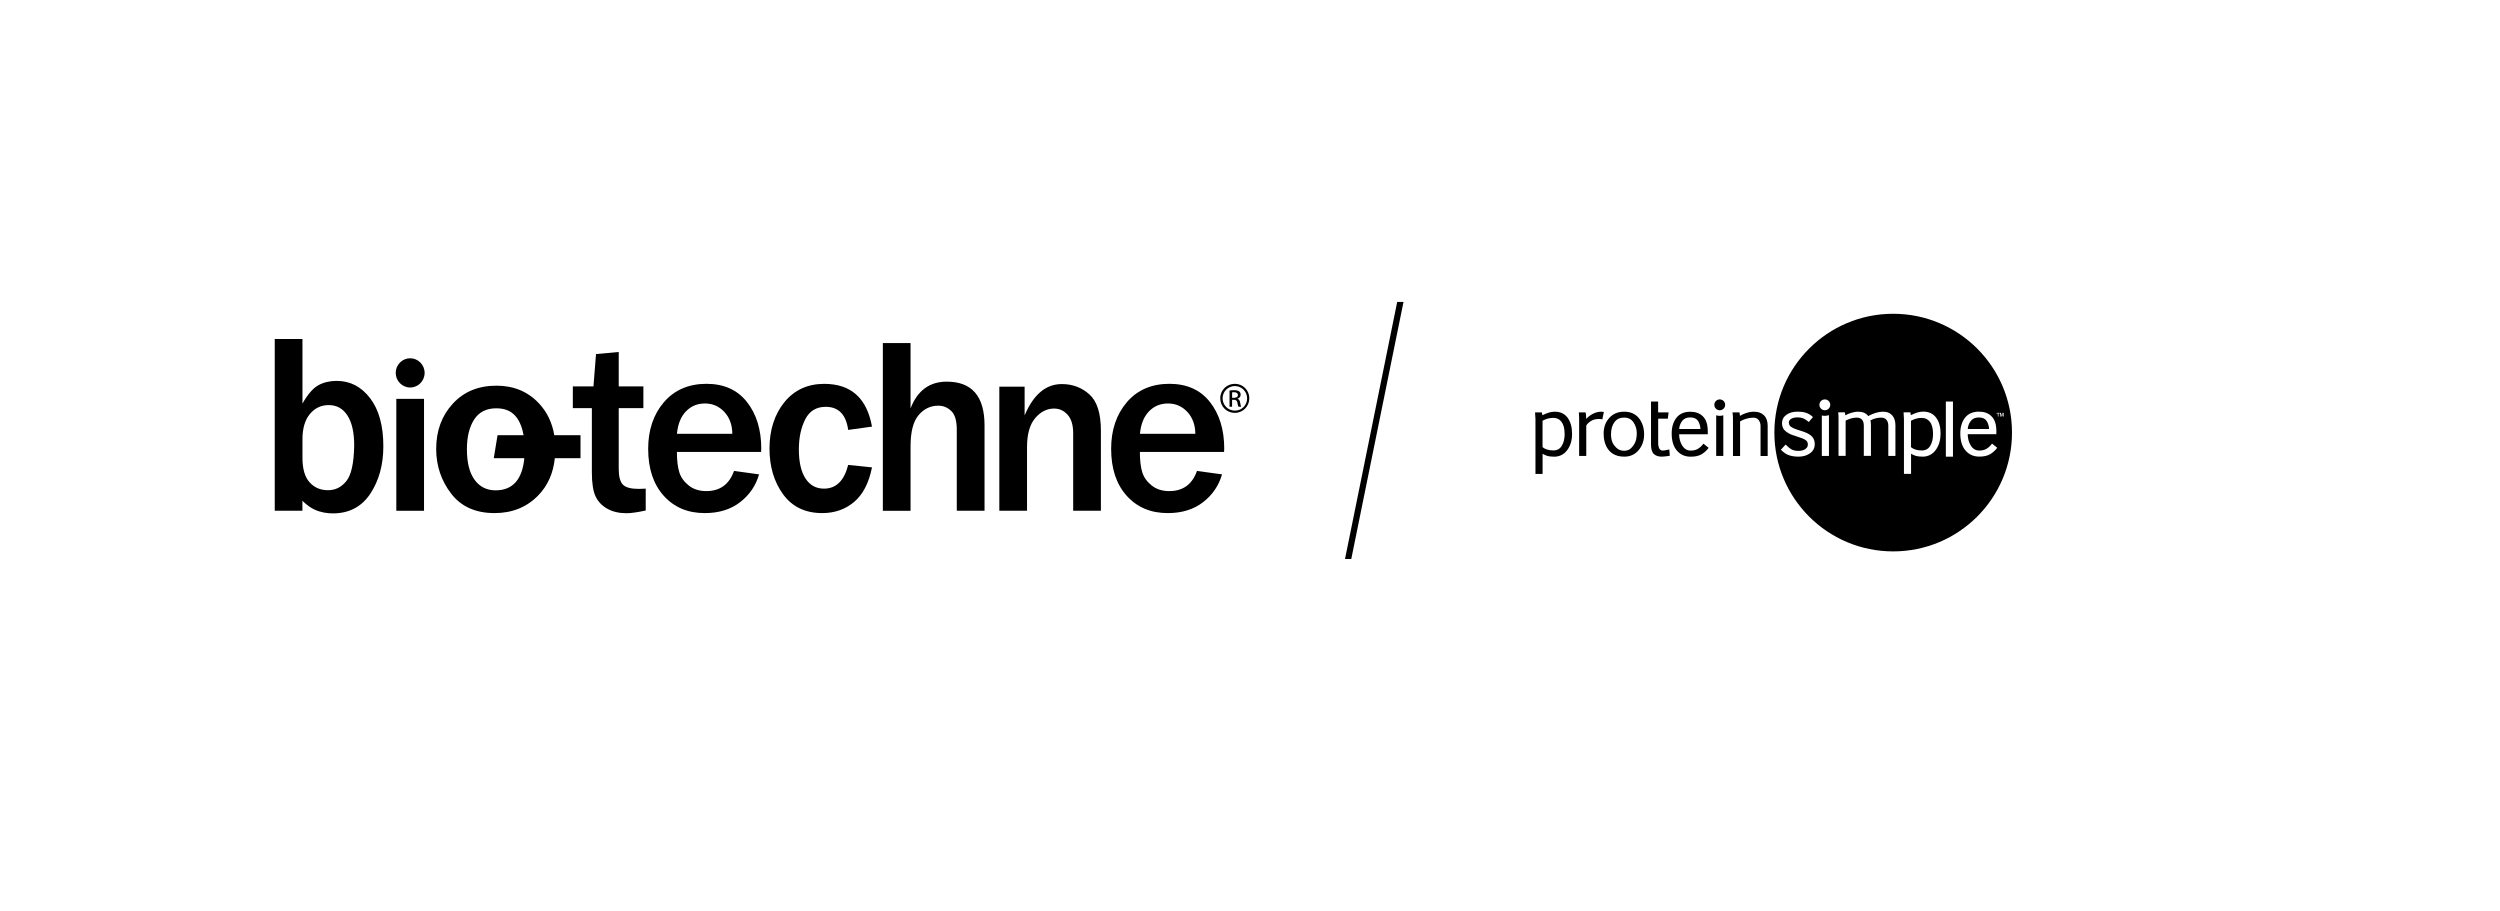 <?xml version="1.0" encoding="UTF-8"?>
<svg id="logos" xmlns="http://www.w3.org/2000/svg" xmlns:xlink="http://www.w3.org/1999/xlink" viewBox="0 0 590 215">
  <defs>
    <style>
      .cls-1 {
        clip-path: url(#clippath);
      }

      .cls-2 {
        stroke-width: 0px;
      }
    </style>
    <clipPath id="clippath">
      <polygon class="cls-2" points="318.9 131.93 317.42 131.93 329.74 71.25 331.23 71.25 318.9 131.93"/>
    </clipPath>
  </defs>
  <g>
    <g>
      <path class="cls-2" d="M71.37,120.54h-6.53v-40.54h6.54v15.25c1.24-2.19,2.49-3.63,3.73-4.32,1.24-.69,2.69-1.04,4.36-1.04,3.17,0,5.8,1.37,7.88,4.09,2.08,2.73,3.12,6.51,3.12,11.34,0,4.37-1.03,8.1-3.08,11.2-2.05,3.09-5,4.64-8.84,4.64-1.28,0-2.83-.21-4.32-.9-1.69-.79-2.86-2.09-2.86-2.09v2.38ZM71.38,108.04c0,2.61.56,4.54,1.68,5.78,1.12,1.25,2.57,1.87,4.34,1.87s3.17-.72,4.33-2.14c1.17-1.43,1.79-4.24,1.86-8.41,0-3.06-.52-5.41-1.58-7.06-1.05-1.65-2.53-2.48-4.44-2.48-1.8,0-3.28.71-4.44,2.11-1.17,1.41-1.75,3.4-1.75,5.97v4.35Z"/>
      <path class="cls-2" d="M137,102.7h-6.19c-.5-2.97-1.71-5.48-3.65-7.54-2.61-2.76-5.94-4.14-9.99-4.14-4.28,0-7.71,1.42-10.32,4.26-2.6,2.84-3.91,6.39-3.91,10.66,0,3.96,1.18,7.48,3.53,10.55,2.36,3.07,5.77,4.6,10.25,4.6,4.15,0,7.58-1.38,10.29-4.16,2.26-2.31,3.56-5.25,3.93-8.8h6.06v-5.43ZM116.96,115.72c-2.1,0-3.75-.83-4.96-2.49-1.21-1.66-1.81-4.06-1.81-7.21,0-2.91.57-5.25,1.71-7.02,1.14-1.76,2.89-2.64,5.24-2.64s3.96.85,5.06,2.56c.66,1.03,1.1,2.3,1.36,3.78h-6.14l-.89,5.43h7.21c-.49,5.06-2.75,7.59-6.79,7.59Z"/>
      <path class="cls-2" d="M152.39,115.32v5.16c-1.95.42-3.46.64-4.53.64-1.76,0-3.27-.35-4.53-1.06-1.26-.7-2.18-1.67-2.77-2.9-.58-1.23-.88-3.12-.88-5.67v-15.17h-4.49v-5.13h4.87l.6-7.63,5.36-.49v8.12h5.82v5.13h-5.82v14.3c0,1.84.33,3.09.99,3.76.66.67,1.91,1,3.74,1,.51,0,1.06-.02,1.63-.06Z"/>
      <path class="cls-2" d="M200.17,109.72l5.62.58c-.73,3.67-2.13,6.39-4.21,8.15-2.08,1.76-4.6,2.64-7.54,2.64-3.99,0-7.07-1.48-9.22-4.42-2.15-2.95-3.22-6.56-3.22-10.83s1.17-8.05,3.52-10.93c2.35-2.88,5.49-4.32,9.4-4.32,6.31,0,10.06,3.37,11.27,10.09l-5.62.78c-.5-3.63-2.27-5.45-5.3-5.45-2.22,0-3.83.98-4.83,2.94-1,1.96-1.51,4.34-1.51,7.12,0,2.96.52,5.24,1.56,6.84,1.04,1.61,2.5,2.41,4.37,2.41,2.87,0,4.77-1.87,5.71-5.6Z"/>
      <path class="cls-2" d="M232.34,120.54h-6.54v-19.17c0-2.07-.43-3.53-1.3-4.37-.87-.84-1.89-1.26-3.05-1.26-1.85,0-3.41.75-4.67,2.24-1.26,1.49-1.89,3.94-1.89,7.37v15.2h-6.54v-39.59h6.54v15.43c1.62-4.22,4.47-6.32,8.54-6.32,5.95,0,8.92,3.45,8.92,10.35v20.13Z"/>
      <path class="cls-2" d="M259.81,120.54h-6.54v-18.3c0-1.93-.44-3.39-1.32-4.36-.88-.98-1.94-1.46-3.18-1.46-1.7,0-3.19.75-4.47,2.26-1.28,1.51-1.92,3.78-1.92,6.81v15.05h-6.54v-29.29h5.97v6.79c2.08-4.93,5-7.4,8.77-7.4,2.54,0,4.71.81,6.52,2.44,1.81,1.63,2.71,4.47,2.71,8.56v18.91Z"/>
      <path class="cls-2" d="M288.92,105.89c0-4.48-1.13-8.16-3.38-11.02-2.25-2.86-5.45-4.29-9.58-4.29s-7.57,1.45-10.03,4.35c-2.47,2.9-3.7,6.57-3.7,10.99,0,4.66,1.22,8.35,3.67,11.08,2.45,2.73,5.68,4.09,9.69,4.09,3.35,0,6.13-.86,8.34-2.58,2.22-1.72,3.71-3.91,4.47-6.56l-5.91-.81c-1.13,3.17-3.3,4.76-6.54,4.76-1.66,0-3.05-.44-4.16-1.33-1.11-.89-1.85-1.93-2.22-3.13-.37-1.2-.56-2.79-.56-4.79h19.87l.03-.75ZM269.03,102.38c.21-2.28.92-4.05,2.12-5.29,1.2-1.25,2.7-1.87,4.5-1.87s3.34.67,4.57,2c1.23,1.33,1.86,3.05,1.88,5.16h-13.07Z"/>
      <g>
        <path class="cls-2" d="M100.07,120.54h-6.54v-26.41h6.54v26.41Z"/>
        <path class="cls-2" d="M100.21,88c0,1.91-1.53,3.45-3.41,3.45s-3.41-1.55-3.41-3.45,1.53-3.45,3.41-3.45,3.41,1.55,3.41,3.45Z"/>
      </g>
      <path class="cls-2" d="M291.43,90.58c1.9,0,3.41,1.52,3.41,3.42s-1.51,3.44-3.42,3.44-3.44-1.5-3.44-3.44,1.54-3.42,3.44-3.42h.01ZM291.42,91.11c-1.59,0-2.89,1.29-2.89,2.89s1.3,2.91,2.9,2.91c1.61.01,2.89-1.28,2.89-2.89s-1.29-2.91-2.89-2.91h-.02ZM290.78,95.99h-.61v-3.82c.32-.05.62-.09,1.08-.09.58,0,.96.12,1.19.29.23.17.35.43.35.79,0,.5-.34.8-.75.93v.03c.33.06.56.36.64.93.09.59.18.82.24.94h-.64c-.09-.12-.18-.47-.26-.97-.09-.49-.34-.67-.82-.67h-.43v1.64ZM290.78,93.88h.44c.5,0,.93-.18.93-.65,0-.34-.24-.67-.93-.67-.2,0-.33.01-.44.03v1.29Z"/>
    </g>
    <path class="cls-2" d="M179.66,105.89c0-4.48-1.13-8.16-3.38-11.02-2.25-2.86-5.45-4.29-9.57-4.29s-7.57,1.45-10.04,4.35c-2.47,2.9-3.7,6.57-3.7,10.99,0,4.66,1.22,8.35,3.67,11.08,2.45,2.73,5.68,4.09,9.69,4.09,3.34,0,6.12-.86,8.34-2.58,2.22-1.72,3.71-3.91,4.47-6.56l-5.91-.81c-1.13,3.17-3.31,4.76-6.54,4.76-1.66,0-3.05-.44-4.16-1.33-1.11-.89-1.85-1.93-2.22-3.13-.37-1.2-.56-2.79-.56-4.79h19.87l.03-.75ZM159.76,102.38c.21-2.28.92-4.05,2.12-5.29,1.2-1.25,2.7-1.87,4.5-1.87s3.34.67,4.57,2c1.23,1.33,1.86,3.05,1.88,5.16h-13.07Z"/>
  </g>
  <g>
    <polygon points="318.9 131.93 317.42 131.93 329.74 71.25 331.23 71.25 318.9 131.93"/>
    <g class="cls-1">
      <rect class="cls-2" x="315.99" y="71.29" width=".44" height="60.59"/>
    </g>
  </g>
  <g>
    <path class="cls-2" d="M455.53,105.22c.45-.73.67-1.68.67-2.85s-.24-2.16-.72-2.79c-.48-.64-1.11-.95-1.94-.95-.45,0-.88.05-1.29.16-.39.1-.81.27-1.26.51v6.23c.24.22.57.4,1,.55.44.15.96.23,1.55.23.89,0,1.54-.36,1.99-1.08M464.39,101.25h5.03c-.04-.74-.23-1.38-.58-1.91-.35-.54-.95-.82-1.85-.82-.86,0-1.48.29-1.91.86-.42.56-.65,1.18-.69,1.88M472.86,97.43v.87h-.14v-.72l-.22.72h-.14l-.22-.73v.73h-.14v-.87h.21l.21.69.21-.69h.21ZM471.92,97.57h-.29v.73h-.14v-.73h-.29v-.14h.72v.14ZM471.14,101.89c0,.16,0,.32,0,.48v.1h-6.76c.01,1.05.27,1.96.75,2.71.5.78,1.15,1.15,2.01,1.15.63,0,1.17-.13,1.63-.39.46-.26.9-.65,1.29-1.17l.06-.08,1.15.92.08.06-.06.08c-.45.59-1,1.08-1.64,1.45-.65.38-1.5.56-2.53.56-1.35,0-2.44-.48-3.26-1.44-.82-.96-1.23-2.31-1.23-4.03,0-1.5.37-2.74,1.11-3.7.75-.96,1.85-1.44,3.28-1.44,1.21,0,2.18.33,2.89,1.01.71.67,1.11,1.61,1.2,2.8.03.3.04.61.04.92M460.9,107.78h-1.68v-13.01h1.68v13.01ZM457.96,102.41c0,1.51-.38,2.78-1.15,3.81-.77,1.03-1.81,1.55-3.08,1.55-.71,0-1.29-.08-1.76-.24-.38-.13-.7-.28-.96-.46v4.76h-1.68v-12.93c-.01-.42-.04-.91-.08-1.48v-.11s1.6,0,1.6,0v.08c.05.21.08.41.11.59.6-.29,1.11-.5,1.54-.63.46-.14.93-.21,1.4-.21,1.3,0,2.32.48,3.03,1.43.71.95,1.05,2.23,1.05,3.82M447.32,107.6h-1.68v-7.12c0-.33-.04-.62-.13-.86-.09-.24-.21-.44-.36-.6-.15-.16-.33-.27-.53-.35-.21-.08-.43-.11-.66-.11-.86,0-1.7.21-2.53.64.07.36.11.74.11,1.16v7.23h-1.68v-7.1c0-.68-.15-1.17-.44-1.47-.28-.3-.7-.46-1.26-.46-.46,0-.92.07-1.37.21-.43.14-.84.3-1.22.49v8.33h-1.68v-9.01c0-.43-.03-.81-.07-1.16v-.11s1.56,0,1.56,0l.02.08c.05.18.08.39.1.63.15-.08.32-.16.5-.25.24-.11.49-.22.76-.3.27-.09.55-.16.85-.22.3-.06.6-.09.91-.09.52,0,.98.08,1.39.25.38.16.72.42,1,.78,1.23-.68,2.4-1.03,3.52-1.03.48,0,.91.08,1.28.25.36.16.67.39.91.68s.41.63.53,1.02c.11.39.17.8.17,1.24v7.26ZM431.94,95.54c0,.71-.57,1.28-1.28,1.28s-1.28-.57-1.28-1.28.57-1.28,1.28-1.28,1.28.57,1.28,1.28M422.19,99.8c0,.41.17.71.53.96.37.25.82.45,1.34.61.28.09.56.18.83.27.27.09.55.18.83.27.89.32,1.54.7,1.95,1.15.4.45.61,1.04.61,1.76,0,.9-.38,1.63-1.12,2.16-.73.53-1.64.79-2.71.79h0c-.83,0-1.57-.11-2.21-.32-.65-.22-1.28-.64-1.88-1.25l-.07-.07,1.05-1.14.07-.08.08.08c.42.45.85.8,1.28,1.05.43.24.97.37,1.64.37s1.21-.14,1.63-.42c.42-.28.61-.63.61-1.11,0-.33-.1-.6-.31-.83-.2-.23-.64-.48-1.31-.71-.25-.09-.76-.26-1.5-.51-.72-.19-1.39-.51-2.01-.97-.64-.46-.97-1.14-.97-1.99,0-.81.35-1.49,1.04-1.98.69-.5,1.57-.74,2.65-.74.38,0,.73.02,1.05.06.33.04.63.11.92.21.29.1.56.22.82.37.26.15.51.35.75.57l.07.07-.98,1.17-.08-.07c-.42-.36-.82-.62-1.21-.79-.39-.16-.83-.24-1.34-.24-.62,0-1.13.12-1.52.34-.39.23-.57.53-.57.95M429.95,98.05c.23.05.46.09.71.09.34,0,.66-.07.97-.17v9.63h-1.68v-9.55ZM474.83,102.09c0-15.48-12.55-28.04-28.04-28.04s-28.04,12.55-28.04,28.04,12.55,28.04,28.04,28.04,28.04-12.55,28.04-28.04"/>
    <path class="cls-2" d="M369.26,102.37c0,1.17-.23,2.12-.68,2.85-.45.72-1.09,1.08-1.99,1.08-.59,0-1.11-.08-1.55-.23-.43-.15-.76-.33-1-.55v-6.23c.45-.24.87-.41,1.26-.51.41-.1.84-.16,1.29-.16.83,0,1.47.31,1.94.95.47.64.72,1.57.72,2.79M369.96,98.59c-.7-.95-1.73-1.44-3.03-1.43-.47,0-.94.07-1.4.21-.43.13-.94.34-1.54.63-.03-.18-.06-.38-.09-.59v-.08h-1.62v.11c.05.57.08,1.06.09,1.48v12.93h1.68v-4.77c.26.18.58.33.96.46.47.16,1.06.24,1.77.24,1.27,0,2.31-.52,3.08-1.55.77-1.02,1.15-2.3,1.15-3.81,0-1.6-.35-2.87-1.05-3.82"/>
    <path class="cls-2" d="M378.42,97.22c-.05-.01-.12-.03-.21-.04-.09-.01-.19-.02-.27-.02-.71,0-1.4.17-2.06.52-.58.3-1.09.7-1.54,1.19,0-.32-.01-.58-.03-.8-.02-.28-.06-.5-.1-.67l-.02-.08h-1.59l.02.12c.02.1.04.57.06,1.37v8.79h1.68v-7.14c.15-.33.48-.68,1.01-1.04.53-.36,1.19-.54,2-.54.28,0,.51.02.68.07l.1.03.36-1.74-.09-.03Z"/>
    <path class="cls-2" d="M381.94,106.04c-.38-.23-.77-.62-1.16-1.19-.38-.55-.58-1.33-.58-2.35,0-1.19.27-2.15.81-2.87.53-.72,1.28-1.08,2.27-1.08.99,0,1.72.37,2.23,1.13.51.76.77,1.61.77,2.54,0,1.08-.19,1.92-.56,2.53-.38.63-.76,1.05-1.12,1.28-.37.23-.8.35-1.3.35s-.97-.12-1.35-.34M386.79,98.7c-.82-1.03-1.99-1.54-3.48-1.54-1.46,0-2.65.49-3.53,1.48-.88.98-1.33,2.22-1.32,3.68,0,1.63.41,2.95,1.24,3.95.83,1,2.06,1.5,3.66,1.5h0c1.38,0,2.52-.52,3.37-1.55.86-1.03,1.28-2.27,1.28-3.71,0-1.51-.41-2.79-1.22-3.81"/>
    <path class="cls-2" d="M393.96,106.06l-.12.03c-.1.03-.32.08-.64.14-.33.06-.59.1-.8.1-.37,0-.62-.15-.8-.47-.18-.33-.27-.78-.27-1.34v-5.72h2.28l.18-1.48h-2.47v-2.55h-1.68v10.14c0,1.07.22,1.83.69,2.25.46.42,1.11.62,1.91.61.24,0,.56-.03.96-.08.4-.05.66-.09.79-.12l.09-.02-.13-1.49Z"/>
    <path class="cls-2" d="M396.28,101.25c.05-.7.28-1.32.69-1.88.43-.57,1.05-.86,1.91-.86.9,0,1.5.28,1.85.82.34.54.54,1.17.58,1.92h-5.02ZM403.15,105.62l-1.14-.92-.06.08c-.4.52-.83.91-1.29,1.17-.46.26-1,.39-1.63.39-.85,0-1.51-.38-2.01-1.15-.48-.76-.73-1.66-.75-2.71h6.76v-.1c0-.16.01-.32.01-.48,0-.32-.01-.62-.04-.92-.09-1.19-.49-2.13-1.2-2.8-.71-.67-1.68-1.01-2.89-1.01-1.43,0-2.54.48-3.28,1.44-.75.96-1.11,2.2-1.11,3.7,0,1.72.4,3.07,1.23,4.03.82.96,1.92,1.44,3.26,1.44,1.03,0,1.88-.18,2.53-.56.64-.37,1.19-.86,1.64-1.45l.06-.08-.08-.06Z"/>
    <path class="cls-2" d="M416.3,98.02c-.58-.58-1.36-.86-2.34-.86-.63,0-1.26.11-1.88.32-.56.19-1.04.41-1.45.66-.02-.26-.06-.51-.1-.74l-.02-.08h-1.63v.11c.07.46.1.89.1,1.29v8.89h1.68v-8.15c.41-.25.88-.47,1.42-.63.56-.17,1.12-.26,1.69-.26.56,0,.97.19,1.27.56.3.38.45.86.45,1.45v7.03h1.68v-7.15c0-1.04-.28-1.86-.86-2.44"/>
    <path class="cls-2" d="M407.14,95.54c0,.71-.57,1.28-1.28,1.28s-1.28-.57-1.28-1.28.57-1.28,1.28-1.28,1.28.57,1.28,1.28"/>
    <path class="cls-2" d="M405.86,98.14c-.29,0-.57-.05-.84-.13v9.59h1.68v-9.59c-.27.08-.55.13-.84.13"/>
  </g>
</svg>